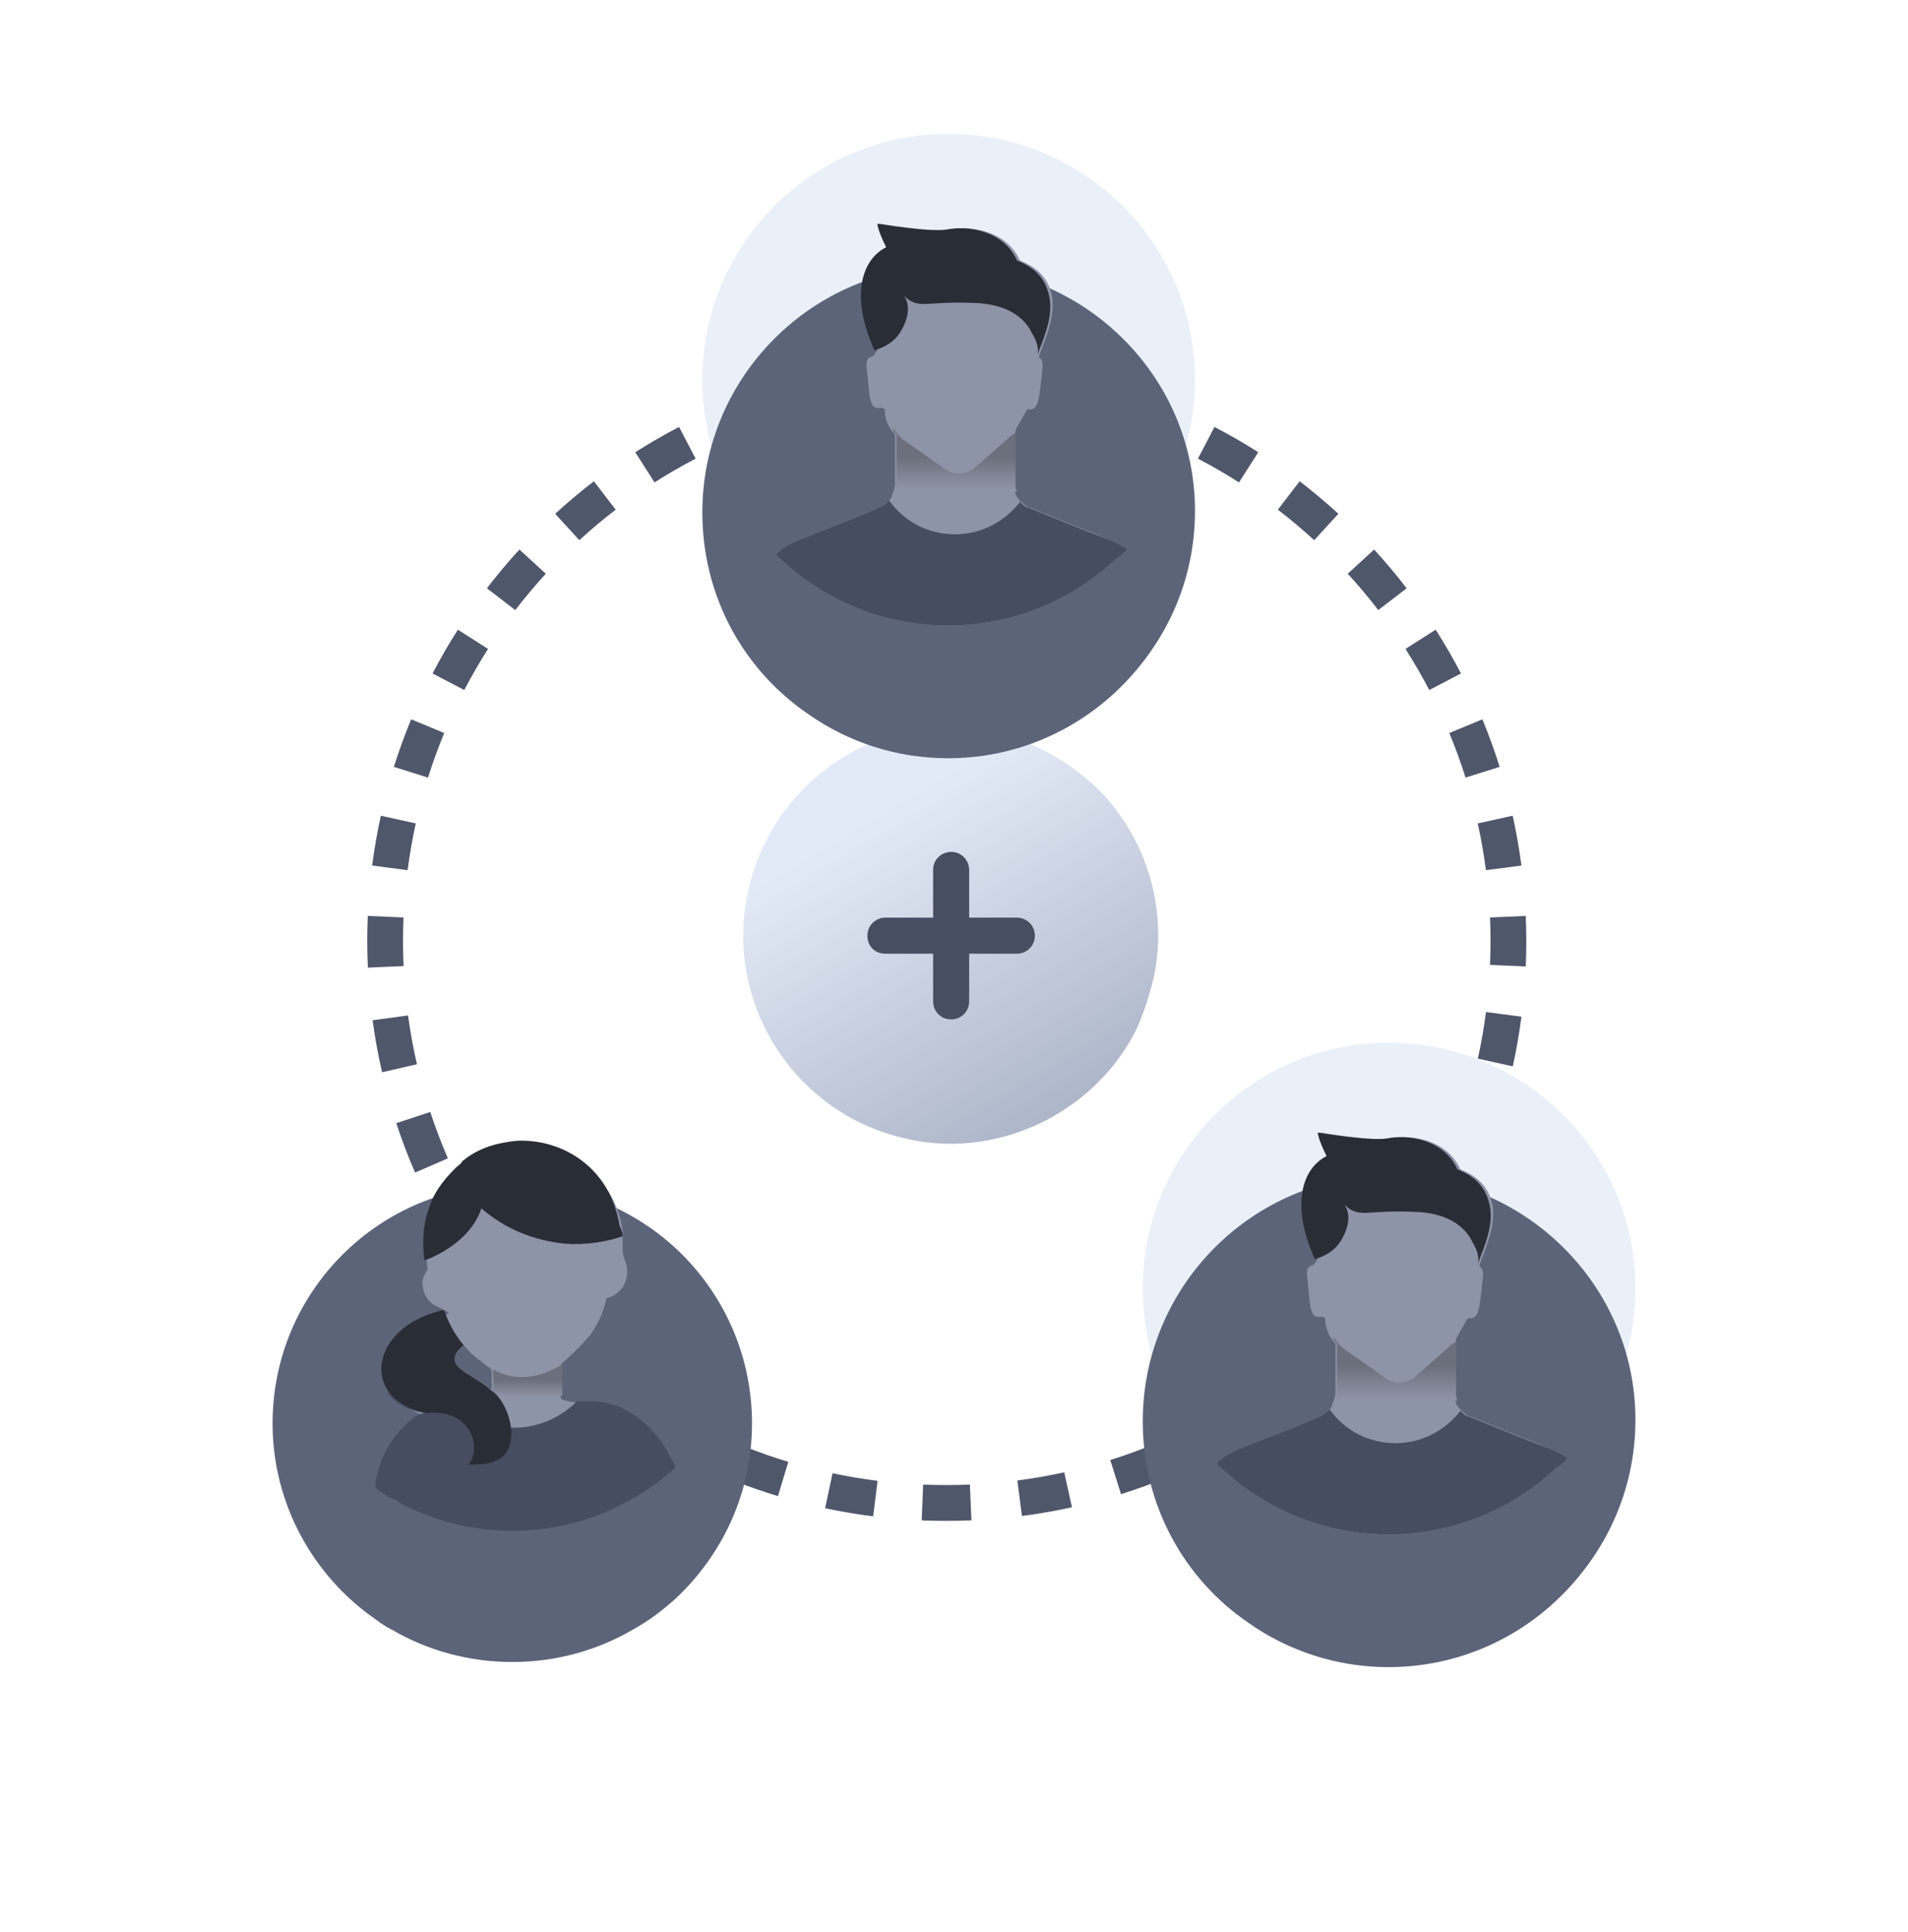 <svg width="160" height="162" viewBox="0 0 160 162" fill="none" xmlns="http://www.w3.org/2000/svg">
<g style="mix-blend-mode:luminosity">
<path fill-rule="evenodd" clip-rule="evenodd" d="M77.273 30.363C77.976 30.333 78.683 30.317 79.394 30.317C80.104 30.317 80.811 30.333 81.515 30.363L81.386 33.36C80.726 33.332 80.061 33.318 79.394 33.318C78.726 33.318 78.062 33.332 77.401 33.36L77.273 30.363ZM85.74 30.727C87.152 30.911 88.545 31.156 89.916 31.458L89.27 34.388C87.984 34.104 86.677 33.875 85.352 33.702L85.74 30.727ZM68.871 31.458C70.243 31.156 71.636 30.911 73.048 30.727L73.435 33.702C72.11 33.875 70.803 34.104 69.517 34.388L68.871 31.458ZM60.788 34.001C62.089 33.462 63.419 32.978 64.775 32.552L65.675 35.413C64.404 35.813 63.157 36.267 61.936 36.773L60.788 34.001ZM94.013 32.552C95.368 32.978 96.698 33.462 97.999 34.001L96.851 36.773C95.631 36.267 94.384 35.813 93.113 35.413L94.013 32.552ZM101.843 35.795C103.1 36.45 104.325 37.159 105.514 37.917L103.9 40.447C102.785 39.734 101.636 39.07 100.456 38.455L101.843 35.795ZM53.273 37.917C54.463 37.159 55.688 36.45 56.945 35.795L58.331 38.455C57.152 39.07 56.003 39.734 54.887 40.447L53.273 37.917ZM108.986 40.352C110.108 41.214 111.191 42.123 112.233 43.078L110.205 45.29C109.228 44.394 108.211 43.54 107.158 42.731L108.986 40.352ZM46.555 43.078C47.596 42.123 48.68 41.214 49.802 40.352L51.629 42.731C50.576 43.54 49.56 44.394 48.582 45.29L46.555 43.078ZM115.231 46.076C116.185 47.118 117.095 48.201 117.957 49.323L115.578 51.151C114.769 50.098 113.915 49.081 113.019 48.103L115.231 46.076ZM40.83 49.323C41.692 48.201 42.602 47.118 43.557 46.076L45.768 48.103C44.872 49.081 44.018 50.098 43.209 51.151L40.83 49.323ZM120.392 52.795C121.15 53.984 121.859 55.209 122.514 56.466L119.854 57.853C119.239 56.673 118.574 55.524 117.862 54.408L120.392 52.795ZM36.273 56.466C36.929 55.209 37.637 53.984 38.396 52.795L40.925 54.408C40.213 55.524 39.548 56.673 38.934 57.853L36.273 56.466ZM124.308 60.31C124.847 61.611 125.331 62.941 125.757 64.296L122.896 65.196C122.496 63.925 122.042 62.678 121.536 61.458L124.308 60.31ZM33.03 64.296C33.457 62.941 33.941 61.611 34.48 60.31L37.251 61.458C36.746 62.678 36.292 63.925 35.892 65.196L33.03 64.296ZM31.206 72.569C31.39 71.157 31.634 69.764 31.937 68.393L34.866 69.038C34.583 70.325 34.353 71.632 34.181 72.957L31.206 72.569ZM126.851 68.393C127.153 69.764 127.398 71.157 127.582 72.569L124.607 72.957C124.434 71.632 124.205 70.325 123.921 69.038L126.851 68.393ZM30.796 78.915C30.796 78.205 30.811 77.498 30.841 76.794L33.839 76.923C33.81 77.583 33.796 78.248 33.796 78.915C33.796 79.612 33.812 80.306 33.843 80.996L30.846 81.13C30.813 80.395 30.796 79.657 30.796 78.915ZM127.946 76.794C127.976 77.498 127.991 78.205 127.991 78.915C127.991 79.623 127.976 80.328 127.947 81.028L124.949 80.9C124.977 80.242 124.991 79.581 124.991 78.915C124.991 78.248 124.977 77.583 124.949 76.923L127.946 76.794ZM127.585 85.239C127.403 86.648 127.16 88.037 126.859 89.405L123.929 88.76C124.211 87.478 124.439 86.175 124.61 84.853L127.585 85.239ZM32.04 89.901C31.711 88.471 31.444 87.017 31.244 85.542L34.216 85.138C34.404 86.522 34.654 87.886 34.964 89.228L32.04 89.901ZM125.77 93.491C125.345 94.843 124.863 96.168 124.325 97.466L121.554 96.318C122.057 95.101 122.51 93.858 122.908 92.591L125.77 93.491ZM34.806 98.311C34.221 96.961 33.695 95.58 33.231 94.169L36.081 93.232C36.516 94.555 37.009 95.852 37.558 97.118L34.806 98.311ZM122.537 101.298C121.885 102.55 121.179 103.771 120.423 104.958L117.893 103.346C118.602 102.232 119.265 101.087 119.877 99.912L122.537 101.298ZM39.051 106.079C38.23 104.856 37.462 103.592 36.752 102.292L39.384 100.853C40.051 102.073 40.771 103.259 41.542 104.408L39.051 106.079ZM118 108.421C117.571 108.98 117.131 109.531 116.679 110.071L115.529 109.109L116.68 110.07C116.68 110.07 116.68 110.071 116.679 110.071M43.118 111.331C42.628 110.78 42.149 110.217 41.683 109.643L44.013 107.752C44.449 108.29 44.898 108.818 45.357 109.334C45.784 109.809 46.22 110.275 46.666 110.731L44.519 112.827C44.043 112.34 43.578 111.843 43.123 111.336L43.118 111.331ZM112.28 114.692C111.237 115.653 110.151 116.568 109.027 117.436L107.195 115.06C108.25 114.246 109.269 113.387 110.248 112.485L112.28 114.692ZM50.682 118.173C49.582 117.369 48.517 116.519 47.489 115.628L49.455 113.362C50.42 114.199 51.42 114.996 52.453 115.751L50.682 118.173ZM105.545 119.884C104.352 120.648 103.124 121.36 101.862 122.018L100.474 119.359C101.657 118.741 102.81 118.073 103.929 117.357L105.545 119.884ZM57.651 122.42C56.43 121.81 55.237 121.15 54.077 120.443L55.639 117.881C56.727 118.545 57.846 119.164 58.992 119.736L57.651 122.42ZM98.005 123.82C96.699 124.361 95.365 124.847 94.004 125.275L93.104 122.413C94.38 122.012 95.632 121.556 96.856 121.049L98.005 123.82ZM65.237 125.438C63.926 125.041 62.64 124.591 61.38 124.09L62.489 121.302C63.671 121.773 64.877 122.195 66.105 122.566L65.237 125.438ZM89.891 126.372C88.515 126.674 87.117 126.919 85.699 127.103L85.312 124.128C86.643 123.955 87.955 123.726 89.246 123.442L89.891 126.372ZM73.221 127.133C71.86 126.962 70.517 126.735 69.193 126.454L69.816 123.52C71.057 123.783 72.317 123.996 73.594 124.156L73.221 127.133ZM81.46 127.468C80.755 127.498 80.045 127.513 79.333 127.513C78.648 127.513 77.968 127.499 77.29 127.471L77.414 124.473C78.05 124.5 78.69 124.513 79.333 124.513C80.003 124.513 80.669 124.499 81.332 124.47L81.46 127.468Z" fill="#4F576B"/>
<path d="M96.736 82.004C96.38 83.515 95.847 85.115 95.225 86.448C93.536 89.737 90.87 92.314 87.581 94.003C84.204 95.692 80.204 96.403 76.205 95.514C66.784 93.558 60.74 84.315 62.695 74.894C64.65 65.473 73.805 59.34 83.226 61.385C86.603 62.096 89.537 63.784 92.025 66.095C96.202 70.272 97.98 76.316 96.736 82.004Z" fill="url(#paint0_linear_146_917)"/>
<path d="M85.27 76.938H81.271V72.938C81.271 72.138 80.649 71.427 79.76 71.427C78.96 71.427 78.249 72.05 78.249 72.938V76.938H74.249C73.45 76.938 72.739 77.56 72.739 78.449C72.739 79.338 73.361 79.96 74.249 79.96H78.249V83.959C78.249 84.759 78.871 85.47 79.76 85.47C80.56 85.47 81.271 84.848 81.271 83.959V79.96H85.27C86.07 79.96 86.781 79.338 86.781 78.449C86.781 77.56 86.07 76.938 85.27 76.938Z" fill="#474E61"/>
<path d="M100.209 31.838C100.209 37.392 97.989 42.33 94.536 46.033C94.29 46.403 93.92 46.65 93.55 46.897C89.85 50.353 84.917 52.451 79.491 52.451C75.174 52.451 71.105 51.094 67.775 48.748C66.788 48.131 65.925 47.267 65.062 46.527C61.239 42.824 58.896 37.639 58.896 31.838C58.896 20.482 68.145 11.224 79.491 11.224C90.96 11.224 100.209 20.482 100.209 31.838Z" fill="#E9F0F8"/>
<g filter="url(#filter0_d_146_917)">
<path d="M100.209 31.837C100.209 37.885 97.619 43.193 93.55 47.019C89.85 50.475 84.917 52.574 79.491 52.574C75.174 52.574 71.105 51.216 67.775 48.871C62.349 45.168 58.896 38.996 58.896 31.96C58.896 20.604 68.145 11.347 79.491 11.347C90.837 11.347 100.209 20.481 100.209 31.837Z" fill="url(#paint1_linear_146_917)"/>
</g>
<path d="M94.537 46.033C94.29 46.403 93.92 46.65 93.55 46.897C89.85 50.353 84.917 52.452 79.491 52.452C75.175 52.452 71.105 51.094 67.775 48.748C66.789 48.131 65.925 47.267 65.062 46.527C65.556 45.909 66.296 45.539 67.899 44.922L68.515 44.675C69.749 44.181 71.475 43.564 73.695 42.577C74.065 42.453 74.312 42.206 74.558 41.96C74.681 41.836 74.805 41.713 74.805 41.466C74.928 41.219 75.052 40.849 75.052 40.602V36.405C74.928 36.282 74.928 36.282 74.805 36.158C74.435 35.664 74.188 35.047 74.188 34.307L73.942 34.183C72.832 34.43 72.955 33.319 72.708 31.097C72.585 30.233 72.708 29.986 73.202 29.863L73.572 29.369C72.832 27.641 72.462 26.037 72.462 24.802C72.462 22.704 73.325 21.346 74.558 20.729C73.818 19.248 73.818 18.754 73.818 18.754C73.818 18.754 78.135 19.494 79.615 19.248C81.464 18.877 84.424 19.371 85.534 21.84C87.384 22.58 88.001 23.691 88.247 24.926C88.494 26.901 87.384 28.999 87.137 29.863V29.986C87.384 30.11 87.507 30.357 87.384 31.221C87.137 33.319 87.137 34.553 86.151 34.307L85.164 36.035C85.164 36.282 85.164 36.282 85.041 36.405C85.041 36.775 85.041 37.392 85.041 40.725C85.041 41.096 85.164 41.589 85.411 41.836C85.534 41.959 85.534 42.083 85.657 42.083C85.904 42.33 86.151 42.577 86.397 42.577C88.864 43.564 90.59 44.305 91.947 44.798C93.18 45.292 94.043 45.663 94.537 46.033Z" fill="#8E94A7"/>
<path d="M94.537 46.033C94.29 46.403 93.92 46.65 93.55 46.897C89.85 50.353 84.917 52.451 79.491 52.451C75.175 52.451 71.105 51.094 67.775 48.748C66.789 48.131 65.925 47.267 65.062 46.526C65.555 45.909 66.295 45.539 67.899 44.922L68.515 44.675C69.749 44.181 71.475 43.564 73.695 42.577C74.065 42.453 74.311 42.206 74.558 41.959C75.791 43.688 77.765 44.798 80.108 44.798C82.328 44.798 84.301 43.688 85.534 42.083C85.781 42.33 86.027 42.577 86.274 42.577C88.74 43.564 90.467 44.305 91.823 44.798C93.18 45.292 94.043 45.663 94.537 46.033Z" fill="#464D60"/>
<path d="M87.014 29.74C87.137 29.246 86.891 28.505 86.644 28.135C86.644 28.012 86.52 28.012 86.52 27.888C85.657 26.16 83.807 25.543 82.081 25.419C77.518 25.172 77.148 26.037 75.791 24.802C76.285 25.419 76.285 26.53 75.545 27.765C75.051 28.629 74.188 29.122 73.325 29.369C71.228 24.679 72.338 21.716 74.311 20.729C73.572 19.248 73.572 18.754 73.572 18.754C73.572 18.754 77.888 19.494 79.368 19.248C81.218 18.877 84.177 19.371 85.287 21.84C87.137 22.58 87.754 23.691 88 24.926C88.37 26.777 87.26 28.875 87.014 29.74Z" fill="#292D35"/>
<path d="M75.175 40.602V36.405C75.051 36.281 75.051 36.281 74.928 36.158V35.911C75.175 36.281 75.421 36.652 75.791 36.899L79.121 39.244C79.861 39.861 80.971 39.861 81.711 39.244L84.794 36.528C84.917 36.405 85.041 36.405 85.164 36.281C85.164 36.652 85.164 37.269 85.164 40.602C85.164 40.849 85.164 40.972 85.287 41.219H75.175C75.051 40.972 75.175 40.849 75.175 40.602Z" fill="url(#paint2_linear_146_917)"/>
<path d="M137.142 108.04C137.142 113.594 134.922 118.532 131.469 122.235C131.223 122.605 130.853 122.852 130.483 123.099C126.783 126.555 121.85 128.653 116.424 128.653C112.108 128.653 108.038 127.296 104.708 124.95C103.722 124.333 102.858 123.469 101.995 122.728C98.172 119.025 95.829 113.841 95.829 108.04C95.829 96.684 105.078 87.426 116.424 87.426C127.893 87.426 137.142 96.684 137.142 108.04Z" fill="#E9F0F8"/>
<g filter="url(#filter1_d_146_917)">
<path d="M137.142 108.039C137.142 114.087 134.552 119.395 130.483 123.221C126.783 126.677 121.85 128.776 116.424 128.776C112.108 128.776 108.038 127.418 104.708 125.073C99.282 121.37 95.829 115.198 95.829 108.162C95.829 96.806 105.078 87.549 116.424 87.549C127.77 87.549 137.142 96.683 137.142 108.039Z" fill="url(#paint3_linear_146_917)"/>
</g>
<path d="M131.47 122.235C131.224 122.605 130.854 122.852 130.484 123.099C126.784 126.555 121.851 128.653 116.425 128.653C112.108 128.653 108.039 127.296 104.709 124.95C103.722 124.333 102.859 123.469 101.996 122.729C102.489 122.111 103.229 121.741 104.832 121.124L105.449 120.877C106.682 120.383 108.409 119.766 110.629 118.779C110.998 118.655 111.245 118.408 111.492 118.161C111.615 118.038 111.738 117.915 111.738 117.668C111.862 117.421 111.985 117.051 111.985 116.804V112.607C111.862 112.483 111.862 112.483 111.738 112.36C111.368 111.866 111.122 111.249 111.122 110.509L110.875 110.385C109.765 110.632 109.889 109.521 109.642 107.299C109.519 106.435 109.642 106.188 110.135 106.065L110.505 105.571C109.765 103.843 109.395 102.238 109.395 101.004C109.395 98.906 110.259 97.548 111.492 96.931C110.752 95.45 110.752 94.956 110.752 94.956C110.752 94.956 115.068 95.696 116.548 95.45C118.398 95.079 121.358 95.573 122.468 98.042C124.317 98.782 124.934 99.893 125.181 101.128C125.427 103.102 124.317 105.201 124.071 106.065V106.188C124.317 106.312 124.441 106.559 124.317 107.423C124.071 109.521 124.071 110.755 123.084 110.509L122.098 112.237C122.098 112.483 122.098 112.483 121.974 112.607C121.974 112.977 121.974 113.594 121.974 116.927C121.974 117.297 122.098 117.791 122.344 118.038C122.468 118.161 122.468 118.285 122.591 118.285C122.838 118.532 123.084 118.779 123.331 118.779C125.797 119.766 127.524 120.507 128.88 121C130.114 121.494 130.977 121.864 131.47 122.235Z" fill="#8E94A7"/>
<path d="M131.47 122.235C131.223 122.605 130.853 122.852 130.483 123.099C126.783 126.555 121.85 128.653 116.424 128.653C112.108 128.653 108.038 127.296 104.708 124.95C103.722 124.333 102.858 123.469 101.995 122.728C102.488 122.111 103.228 121.741 104.832 121.124L105.448 120.877C106.681 120.383 108.408 119.766 110.628 118.779C110.998 118.655 111.244 118.408 111.491 118.161C112.724 119.889 114.697 121 117.041 121C119.26 121 121.234 119.889 122.467 118.285C122.714 118.532 122.96 118.779 123.207 118.779C125.673 119.766 127.4 120.507 128.756 121C130.113 121.494 130.976 121.864 131.47 122.235Z" fill="#464D60"/>
<path d="M123.947 105.941C124.07 105.448 123.823 104.707 123.577 104.337C123.577 104.213 123.454 104.213 123.454 104.09C122.59 102.362 120.74 101.745 119.014 101.621C114.451 101.374 114.081 102.238 112.724 101.004C113.218 101.621 113.218 102.732 112.478 103.967C111.984 104.831 111.121 105.324 110.258 105.571C108.161 100.881 109.271 97.918 111.244 96.931C110.505 95.45 110.505 94.956 110.505 94.956C110.505 94.956 114.821 95.696 116.301 95.45C118.151 95.079 121.11 95.573 122.22 98.042C124.07 98.782 124.687 99.893 124.933 101.128C125.303 102.979 124.193 105.077 123.947 105.941Z" fill="#292D35"/>
<path d="M112.108 116.804V112.607C111.984 112.483 111.984 112.483 111.861 112.36V112.113C112.108 112.483 112.354 112.854 112.724 113.101L116.054 115.446C116.794 116.063 117.904 116.063 118.644 115.446L121.727 112.73C121.85 112.607 121.974 112.607 122.097 112.483C122.097 112.854 122.097 113.471 122.097 116.804C122.097 117.05 122.097 117.174 122.22 117.421H112.108C111.984 117.174 112.108 117.05 112.108 116.804Z" fill="url(#paint4_linear_146_917)"/>
<g filter="url(#filter2_d_146_917)">
<path d="M63.061 108.349C63.061 114.151 60.595 119.335 56.648 123.038C55.538 124.025 54.428 124.889 53.072 125.63C50.112 127.358 46.659 128.346 42.959 128.346C39.26 128.346 35.807 127.358 32.847 125.63C32.353 125.383 31.984 125.136 31.49 124.766C26.311 121.186 22.858 115.138 22.858 108.349C22.858 97.24 31.86 88.353 42.836 88.353C54.059 88.229 63.061 97.24 63.061 108.349Z" fill="url(#paint5_linear_146_917)"/>
</g>
<path d="M38.89 112.792C39.136 113.039 39.383 113.409 39.753 113.656C40 113.903 40.246 114.027 40.493 114.273C40.616 114.397 40.863 114.52 40.986 114.644C40.986 114.644 41.11 114.644 41.11 114.767L41.233 114.891V116.619C41.233 116.619 41.233 116.619 41.11 116.495C40.986 116.372 40.74 116.248 40.616 116.125C40.37 116.001 40.123 115.755 39.876 115.631C39.753 115.631 39.753 115.508 39.63 115.508C38.767 115.014 38.026 114.52 38.026 113.903C38.15 113.656 38.397 113.286 38.89 112.792ZM56.045 122.34C55.305 120.735 54.305 119.211 52.579 118.347C51.715 117.976 50.729 117.606 49.742 117.606C49.496 117.606 49.126 117.606 48.879 117.606C48.756 117.606 48.632 117.606 48.509 117.606C47.153 117.483 47.029 117.236 47.029 117.236V114.397C47.892 113.656 48.756 112.792 49.496 111.928C50.112 111.064 50.606 110.077 50.852 108.842C51.962 108.595 52.702 107.608 52.579 106.374C52.579 105.88 52.209 105.386 52.209 104.892C52.209 104.646 52.209 104.399 52.209 104.152C52.209 104.028 52.209 103.781 52.209 103.658C52.209 103.535 52.209 103.288 52.209 103.164C52.086 102.3 51.839 101.436 51.346 100.449C49.866 97.733 47.153 96.005 43.946 96.005C43.33 96.005 42.713 96.129 42.096 96.252C40.986 96.499 39.876 96.993 39.013 97.733C38.89 97.857 38.643 97.98 38.52 98.227L38.397 98.35C37.41 99.338 36.547 100.449 36.177 101.807C35.683 103.164 35.683 104.522 35.807 105.88C35.807 105.88 35.807 105.88 35.807 106.003V106.127C35.807 106.374 35.93 106.374 35.807 106.497C35.807 106.62 35.683 106.62 35.683 106.744C35.437 107.114 35.313 107.608 35.56 108.349C36.053 109.583 36.793 109.459 37.657 110.077C37.657 110.077 37.533 110.077 37.533 110.2L36.67 110.447C32.724 111.681 31.367 115.014 33.094 117.112C33.71 117.853 34.697 118.47 36.177 118.84C35.807 118.84 35.437 119.087 35.19 119.334C33.464 120.692 32.354 122.79 32.107 124.765C32.107 124.889 32.107 125.012 32.107 125.136C32.6 125.382 32.97 125.753 33.464 126L52.775 125.548C54.008 124.808 54.554 124.236 55.664 123.248C55.54 122.631 56.169 122.463 56.045 122.34Z" fill="#8E94A7"/>
<path d="M56.649 123.038C55.539 124.025 54.429 124.889 53.072 125.63C50.112 127.358 46.659 128.345 42.96 128.345C39.26 128.345 35.807 127.358 32.847 125.63C32.354 125.383 31.984 125.136 31.491 124.766C31.491 124.642 31.491 124.519 31.491 124.395C31.737 122.42 32.847 120.322 34.574 118.964C34.82 118.717 35.19 118.594 35.56 118.471C34.08 118.224 33.094 117.606 32.477 116.742H37.163C38.52 118.594 40.617 119.705 43.083 119.705C45.179 119.705 47.029 118.841 48.386 117.483C48.509 117.483 48.633 117.483 48.756 117.483C49.002 117.483 49.249 117.483 49.619 117.483C50.606 117.483 51.592 117.73 52.456 118.224C54.182 119.088 55.415 120.569 56.279 122.297C56.525 122.544 56.525 122.791 56.649 123.038Z" fill="#464D60"/>
<path d="M47.153 114.397V116.989L39.383 117.236L39.753 115.508C39.877 115.508 39.877 115.632 40 115.632C40.247 115.755 40.493 116.002 40.74 116.125C40.863 116.249 40.987 116.372 41.233 116.496C41.233 116.496 41.357 116.496 41.357 116.619V114.891L41.233 114.768C42.59 115.508 44.44 116.002 47.153 114.397Z" fill="url(#paint6_linear_146_917)"/>
<path d="M52.209 103.658C50.729 104.152 49.002 104.399 47.399 104.276C44.809 104.029 42.343 103.041 40.37 101.313C39.753 103.165 38.15 104.523 36.3 105.387C36.053 105.51 35.807 105.633 35.56 105.633C35.56 105.633 35.56 105.633 35.56 105.51C35.437 104.152 35.437 102.794 35.93 101.437C36.3 100.079 37.163 98.968 38.15 97.981L38.273 97.857C38.396 97.734 38.643 97.61 38.766 97.363C39.63 96.623 40.739 96.129 41.849 95.882C42.466 95.759 43.083 95.635 43.699 95.635C46.906 95.635 49.742 97.363 51.099 100.079C51.592 101.066 51.839 102.054 51.962 102.794C52.209 103.288 52.209 103.535 52.209 103.658Z" fill="#292D35"/>
<path d="M42.343 121.927C41.603 122.791 40.37 122.791 39.26 122.791C40.37 121.68 39.753 118.1 35.807 118.471C30.381 117.483 30.874 111.805 36.3 110.077L37.163 109.83L37.287 109.954C37.657 111.065 38.273 112.052 38.89 112.793C36.67 114.644 39.753 115.138 41.233 116.619C42.466 117.36 43.576 120.446 42.343 121.927Z" fill="#292D35"/>
</g>
<defs>
<filter id="filter0_d_146_917" x="36.896" y="0.347" width="85.314" height="85.227" filterUnits="userSpaceOnUse" color-interpolation-filters="sRGB">
<feFlood flood-opacity="0" result="BackgroundImageFix"/>
<feColorMatrix in="SourceAlpha" type="matrix" values="0 0 0 0 0 0 0 0 0 0 0 0 0 0 0 0 0 0 127 0" result="hardAlpha"/>
<feOffset dy="11"/>
<feGaussianBlur stdDeviation="11"/>
<feColorMatrix type="matrix" values="0 0 0 0 0 0 0 0 0 0 0 0 0 0 0 0 0 0 0.27 0"/>
<feBlend mode="normal" in2="BackgroundImageFix" result="effect1_dropShadow_146_917"/>
<feBlend mode="normal" in="SourceGraphic" in2="effect1_dropShadow_146_917" result="shape"/>
</filter>
<filter id="filter1_d_146_917" x="73.829" y="76.549" width="85.314" height="85.227" filterUnits="userSpaceOnUse" color-interpolation-filters="sRGB">
<feFlood flood-opacity="0" result="BackgroundImageFix"/>
<feColorMatrix in="SourceAlpha" type="matrix" values="0 0 0 0 0 0 0 0 0 0 0 0 0 0 0 0 0 0 127 0" result="hardAlpha"/>
<feOffset dy="11"/>
<feGaussianBlur stdDeviation="11"/>
<feColorMatrix type="matrix" values="0 0 0 0 0 0 0 0 0 0 0 0 0 0 0 0 0 0 0.27 0"/>
<feBlend mode="normal" in2="BackgroundImageFix" result="effect1_dropShadow_146_917"/>
<feBlend mode="normal" in="SourceGraphic" in2="effect1_dropShadow_146_917" result="shape"/>
</filter>
<filter id="filter2_d_146_917" x="0.858" y="77.352" width="84.204" height="83.994" filterUnits="userSpaceOnUse" color-interpolation-filters="sRGB">
<feFlood flood-opacity="0" result="BackgroundImageFix"/>
<feColorMatrix in="SourceAlpha" type="matrix" values="0 0 0 0 0 0 0 0 0 0 0 0 0 0 0 0 0 0 127 0" result="hardAlpha"/>
<feOffset dy="11"/>
<feGaussianBlur stdDeviation="11"/>
<feColorMatrix type="matrix" values="0 0 0 0 0 0 0 0 0 0 0 0 0 0 0 0 0 0 0.27 0"/>
<feBlend mode="normal" in2="BackgroundImageFix" result="effect1_dropShadow_146_917"/>
<feBlend mode="normal" in="SourceGraphic" in2="effect1_dropShadow_146_917" result="shape"/>
</filter>
<linearGradient id="paint0_linear_146_917" x1="70.31" y1="70.154" x2="85.35" y2="95.536" gradientUnits="userSpaceOnUse">
<stop stop-color="#E3EAF7"/>
<stop offset="1" stop-color="#ADB6C8"/>
</linearGradient>
<linearGradient id="paint1_linear_146_917" x1="79.539" y1="10.393" x2="79.539" y2="53.018" gradientUnits="userSpaceOnUse">
<stop stop-color="#5C6479"/>
<stop offset="0.996" stop-color="#5C6479"/>
</linearGradient>
<linearGradient id="paint2_linear_146_917" x1="80.088" y1="41.053" x2="80.088" y2="38.273" gradientUnits="userSpaceOnUse">
<stop stop-color="#8E94A7"/>
<stop offset="0.991" stop-color="#6C707C"/>
</linearGradient>
<linearGradient id="paint3_linear_146_917" x1="116.472" y1="86.595" x2="116.472" y2="129.22" gradientUnits="userSpaceOnUse">
<stop stop-color="#5C6479"/>
<stop offset="0.996" stop-color="#5C6479"/>
</linearGradient>
<linearGradient id="paint4_linear_146_917" x1="117.021" y1="117.255" x2="117.021" y2="114.475" gradientUnits="userSpaceOnUse">
<stop stop-color="#8E94A7"/>
<stop offset="0.991" stop-color="#6C707C"/>
</linearGradient>
<linearGradient id="paint5_linear_146_917" x1="42.946" y1="87.427" x2="42.946" y2="128.777" gradientUnits="userSpaceOnUse">
<stop stop-color="#5C6479"/>
<stop offset="0.996" stop-color="#5C6479"/>
</linearGradient>
<linearGradient id="paint6_linear_146_917" x1="43.253" y1="117.148" x2="43.253" y2="115.661" gradientUnits="userSpaceOnUse">
<stop stop-color="#8E94A7"/>
<stop offset="0.991" stop-color="#6C707C"/>
</linearGradient>
</defs>
</svg>
